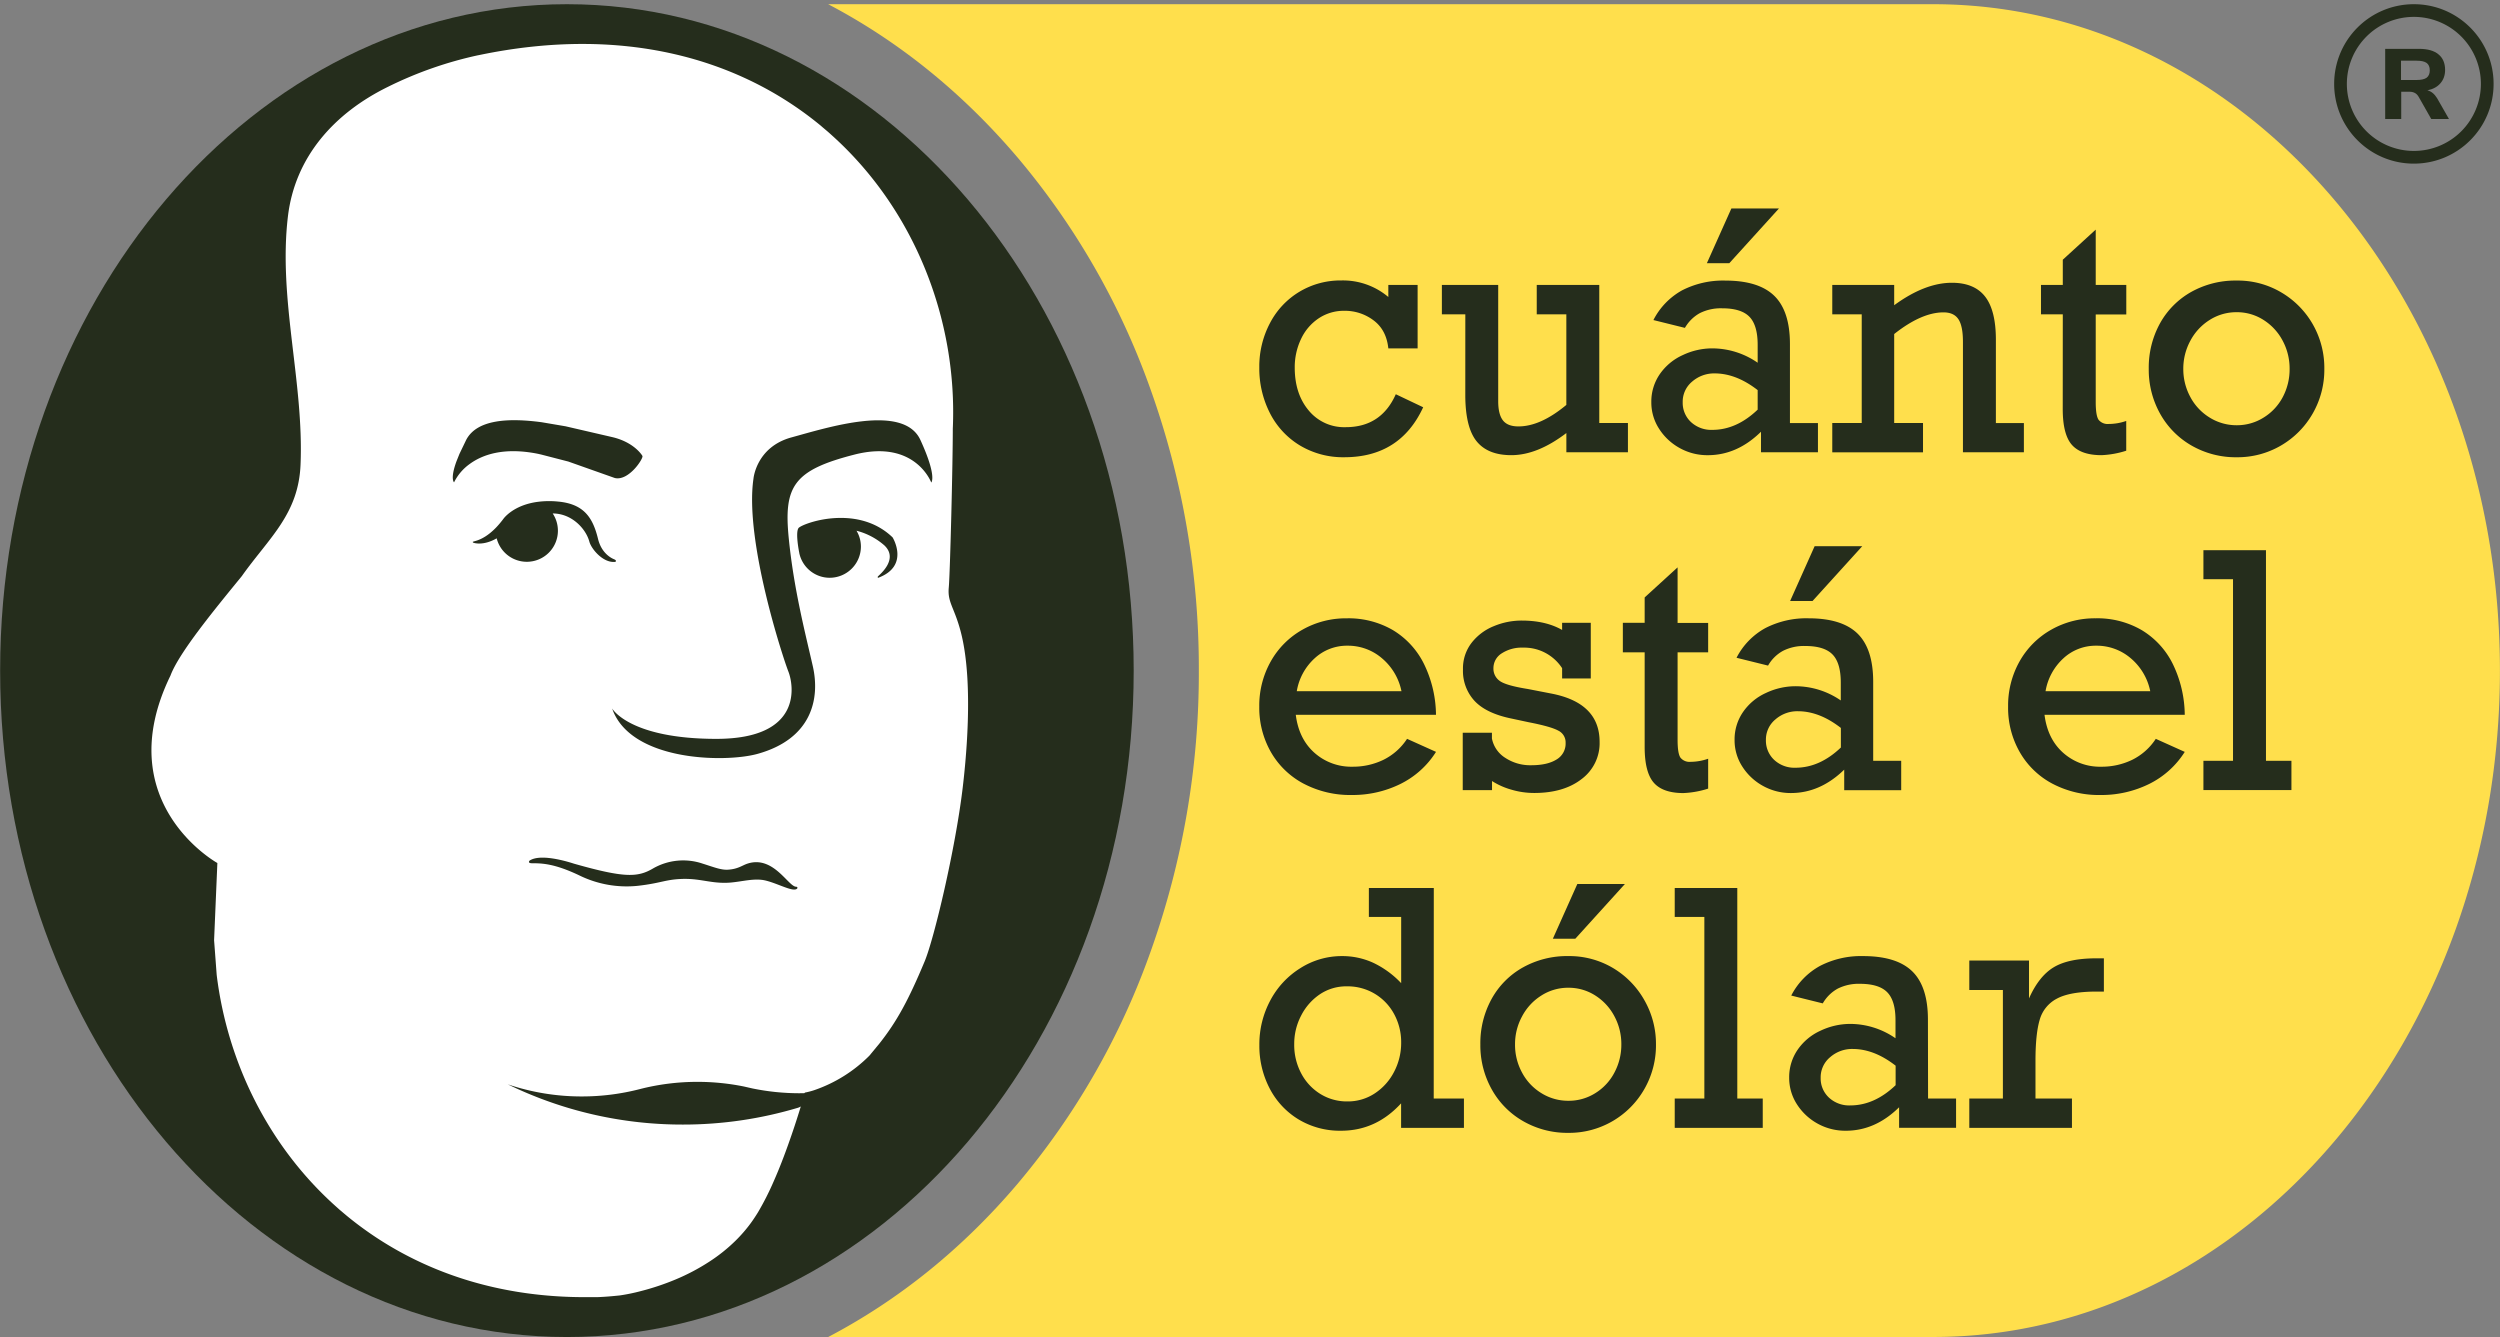 <svg xmlns="http://www.w3.org/2000/svg" width="273" height="146" fill="none" xmlns:v="https://vecta.io/nano"><rect width="100%" height="100%" fill="#808080" stroke="none"/><g clip-path="url(#A)"><path d="M61.907.459C27.725.459.015 33.039.015 73.231s27.71 72.772 61.892 72.772 61.892-32.58 61.892-72.772S96.09.459 61.907.459z" fill="#252d1c"/><path d="M87.429 120.825l.458-1.514c.345-.064.685-.152 1.019-.262a15.67 15.67 0 0 0 6.032-3.77l1.107-1.341c1.864-2.362 3.13-4.65 4.928-8.956 1.03-2.47 3.36-12.271 4.154-18.965.256-2.177 1.292-11.247-.207-17.001-.703-2.704-1.463-3.21-1.315-4.838s.441-13.566.441-17.36c.529-11.899-4.188-23.991-13.304-32.13a16.8 16.8 0 0 0-.407-.361l-.41-.347c-.139-.114-.191-.165-.284-.245-8.863-7.32-21.553-11.031-37.383-7.709h-.014a42.2 42.2 0 0 0-9.89 3.461c-5.793 2.846-10.138 7.596-10.914 14.158-1.07 9.047 1.756 18.054 1.38 27.093-.219 5.39-3.414 7.968-6.348 12.081-.02.028-.037.057-.057.083-2.885 3.537-6.86 8.347-7.799 10.871-6.74 13.851 5.076 20.45 5.121 20.467l-.358 8.432.284 3.788c1.172 9.562 5.673 18.732 13.051 25.311l.378.339.455.384.25.211c6.726 5.558 15.649 9.038 26.492 8.942h.233.489.188.045c.805-.029 1.605-.1 2.427-.185.747-.109 1.487-.259 2.216-.45 1.339-.338 2.65-.775 3.924-1.309 1.259-.527 2.468-1.165 3.613-1.907a18.1 18.1 0 0 0 2.908-2.322c.61-.601 1.171-1.25 1.676-1.941.256-.35.509-.737.757-1.138a30.87 30.87 0 0 0 1.758-3.475c.569-1.286 1.09-2.644 1.559-3.964.501-1.398.942-2.75 1.303-3.928.017-.051.028-.096.045-.145" fill="#fff"/><path d="M211.105.459h-.353H90.434c7.728 4.055 14.672 9.676 20.656 16.705 6.333 7.497 11.259 16.078 14.539 25.328 3.527 9.862 5.315 20.262 5.284 30.735a90.47 90.47 0 0 1-5.284 30.735c-3.278 9.251-8.2 17.833-14.531 25.332-5.975 7.037-12.928 12.649-20.656 16.705h120.319.353c34.174.003 61.878-32.577 61.878-72.769S245.288.459 211.105.459z" fill="#ffdf4c"/><g fill="#252d1c"><path d="M141.954 48.645a9.17 9.17 0 0 0 4.837 1.286c4.065 0 6.939-1.819 8.621-5.458l-2.99-1.423c-1.066 2.4-2.891 3.599-5.474 3.597-.766.026-1.528-.124-2.227-.439a5.01 5.01 0 0 1-1.805-1.377c-1.018-1.209-1.529-2.77-1.531-4.684-.01-1.075.222-2.138.68-3.111a5.51 5.51 0 0 1 1.918-2.263 4.94 4.94 0 0 1 2.808-.834 5.19 5.19 0 0 1 3.215 1.053c.928.7 1.461 1.717 1.599 3.051h3.199v-6.932h-3.199v1.321a7.68 7.68 0 0 0-5.121-1.807 8.73 8.73 0 0 0-4.569 1.224c-1.369.819-2.485 2.001-3.224 3.415-.792 1.498-1.196 3.172-1.175 4.866-.021 1.726.375 3.432 1.155 4.972a8.74 8.74 0 0 0 3.283 3.543zm18.056-5.546c0 2.366.409 4.058 1.227 5.077s2.082 1.528 3.795 1.528c1.897 0 3.902-.805 6.015-2.416v2.103h6.723v-3.196h-3.129V31.112h-6.829v3.216h3.232v9.889c-1.878 1.565-3.622 2.348-5.232 2.348-.787 0-1.352-.22-1.693-.66s-.513-1.13-.515-2.069V31.112h-6.151v3.216h2.56l-.003 8.771zm34.254-20.337h-5.196l-2.677 5.979h2.45l5.423-5.979zm-7.315 15.28a7.52 7.52 0 0 0-3.181.729 6.07 6.07 0 0 0-2.512 2.078c-.622.902-.947 1.975-.931 3.071-.007 1.033.29 2.046.854 2.911a6.2 6.2 0 0 0 2.242 2.095 6.18 6.18 0 0 0 3.076.78c2.132 0 4.066-.854 5.804-2.561v2.243h6.219v-3.19h-3.058v-8.623c0-2.4-.569-4.156-1.707-5.268s-2.925-1.668-5.361-1.668a9.8 9.8 0 0 0-4.711 1.067c-1.343.746-2.433 1.875-3.13 3.244l3.44.854c.384-.675.946-1.231 1.624-1.608a5.1 5.1 0 0 1 2.442-.529c1.38 0 2.372.306 2.973.919s.903 1.633.905 3.059v1.966c-1.464-1.02-3.204-1.568-4.988-1.568zm4.988 6.691c-1.542 1.474-3.194 2.21-4.954 2.208a3.25 3.25 0 0 1-2.33-.854 2.85 2.85 0 0 1-.683-.986c-.156-.373-.23-.775-.219-1.18a2.84 2.84 0 0 1 1.033-2.251 3.64 3.64 0 0 1 2.458-.894c1.565 0 3.13.608 4.695 1.824v2.132zm29.072 4.658v-3.196h-3.058v-9.093c0-2.133-.391-3.703-1.173-4.71s-1.988-1.512-3.622-1.514c-1.972 0-4.076.818-6.31 2.453v-2.22h-6.761v3.216h3.216v11.867h-3.216v3.199h9.908v-3.199h-3.147v-9.719c1.993-1.577 3.79-2.365 5.389-2.365.751 0 1.294.25 1.624.748s.495 1.32.495 2.467v12.064h6.655zm4.242-4.727c0 1.841.33 3.145.99 3.902s1.744 1.138 3.25 1.138c.916-.04 1.822-.204 2.694-.487v-3.25a5.86 5.86 0 0 1-1.912.33 1.27 1.27 0 0 1-1.098-.444c-.213-.294-.32-.94-.322-1.938v-9.576h3.338v-3.227h-3.338v-6.039l-3.596 3.287v2.752h-2.382v3.216h2.382l-.006 10.336zm27.337-9.195a9.52 9.52 0 0 0-3.442-3.52 9.33 9.33 0 0 0-4.891-1.312 9.89 9.89 0 0 0-4.971 1.241 8.86 8.86 0 0 0-3.414 3.435 10 10 0 0 0-1.226 4.972 9.85 9.85 0 0 0 1.226 4.866c.803 1.456 1.99 2.665 3.431 3.495a9.67 9.67 0 0 0 4.954 1.286c1.699.016 3.37-.428 4.837-1.286 1.44-.84 2.634-2.046 3.459-3.495.847-1.481 1.284-3.16 1.266-4.866a9.59 9.59 0 0 0-1.229-4.815zm-3.303 7.88a5.79 5.79 0 0 1-2.086 2.242 5.45 5.45 0 0 1-2.944.845 5.53 5.53 0 0 1-2.954-.834 5.85 5.85 0 0 1-2.122-2.26 6.38 6.38 0 0 1-.763-3.059 6.38 6.38 0 0 1 .763-3.059 5.96 5.96 0 0 1 2.102-2.277 5.41 5.41 0 0 1 2.94-.854c1.052-.013 2.085.284 2.97.854a5.97 5.97 0 0 1 2.086 2.277 6.41 6.41 0 0 1 .748 3.042 6.46 6.46 0 0 1-.74 3.082zM142.37 85.582c1.619.843 3.424 1.267 5.249 1.232a11.8 11.8 0 0 0 5.276-1.19c1.607-.786 2.964-2.005 3.917-3.52l-3.161-1.423a6.54 6.54 0 0 1-2.592 2.297 7.6 7.6 0 0 1-3.351.746 6.03 6.03 0 0 1-4.174-1.523c-1.138-1.013-1.816-2.395-2.035-4.146h15.311a12.91 12.91 0 0 0-1.338-5.606c-.757-1.512-1.93-2.778-3.38-3.648a9.64 9.64 0 0 0-5.03-1.281 9.62 9.62 0 0 0-4.837 1.244 9.04 9.04 0 0 0-3.451 3.452 9.81 9.81 0 0 0-1.261 4.955 9.75 9.75 0 0 0 1.278 4.969c.842 1.464 2.084 2.658 3.579 3.444zm1.201-13.706a5.18 5.18 0 0 1 3.562-1.366 5.69 5.69 0 0 1 3.77 1.366 6.36 6.36 0 0 1 2.139 3.606h-11.434c.229-1.389.92-2.66 1.963-3.606zm16.16 8.142v6.261h3.198v-.99c.644.409 1.344.723 2.077.931a8.78 8.78 0 0 0 2.53.373c2.153 0 3.882-.509 5.187-1.528.626-.47 1.13-1.083 1.471-1.788a4.87 4.87 0 0 0 .483-2.264c0-2.873-1.802-4.64-5.406-5.302l-2.415-.47c-1.599-.254-2.628-.549-3.087-.885a1.63 1.63 0 0 1-.686-1.391 1.9 1.9 0 0 1 .241-.927c.159-.283.387-.521.664-.69.693-.443 1.506-.661 2.327-.626.844-.022 1.679.173 2.426.566a4.95 4.95 0 0 1 1.842 1.677v1.121h3.13V68.01h-3.13v.78c-1.195-.683-2.667-1.024-4.416-1.024a7.88 7.88 0 0 0-3.038.609c-.955.381-1.793 1.007-2.427 1.816a4.57 4.57 0 0 0-.945 2.911 4.8 4.8 0 0 0 .299 1.858 4.81 4.81 0 0 0 .987 1.602c.856.901 2.205 1.539 4.049 1.912l1.858.398c1.61.313 2.682.618 3.215.913.247.12.455.31.597.546a1.42 1.42 0 0 1 .202.783 2.01 2.01 0 0 1-.246 1.058c-.178.323-.441.591-.761.775-.671.414-1.592.619-2.763.617a4.95 4.95 0 0 1-2.808-.8c-.377-.233-.703-.542-.955-.907a3.21 3.21 0 0 1-.513-1.214v-.626h-3.187zm17.484-8.78h2.382v10.325c0 1.842.33 3.143.99 3.902s1.743 1.138 3.249 1.138a10.16 10.16 0 0 0 2.695-.487v-3.264c-.614.219-1.261.333-1.912.339a1.27 1.27 0 0 1-1.104-.444c-.213-.296-.32-.942-.322-1.938v-9.571h3.338v-3.216h-3.338v-6.065l-3.596 3.284v2.766h-2.382v3.23zm18.267-5.611h2.45l5.423-5.979h-5.199l-2.674 5.979zm5.906 18.418v2.242h6.223v-3.21h-3.059v-8.62c0-2.398-.569-4.154-1.707-5.268s-2.925-1.671-5.36-1.671a9.79 9.79 0 0 0-4.709 1.07 7.71 7.71 0 0 0-3.147 3.241l3.443.854a4.21 4.21 0 0 1 1.624-1.608c.757-.379 1.596-.561 2.442-.532 1.379 0 2.369.307 2.97.922s.903 1.635.905 3.059v1.964a8.74 8.74 0 0 0-4.977-1.551c-1.1.007-2.186.256-3.181.728a6.07 6.07 0 0 0-2.509 2.078 5.27 5.27 0 0 0-.93 3.068c-.007 1.033.29 2.045.853 2.911a6.23 6.23 0 0 0 2.242 2.095 6.22 6.22 0 0 0 3.084.783c2.123-.008 4.054-.859 5.793-2.556zm-8.55-3.233c-.008-.429.081-.854.26-1.244s.445-.734.776-1.007a3.63 3.63 0 0 1 2.458-.894c1.565 0 3.129.608 4.692 1.824v2.137c-1.542 1.47-3.193 2.207-4.953 2.208a3.24 3.24 0 0 1-1.249-.195c-.399-.146-.766-.37-1.079-.659a2.87 2.87 0 0 1-.687-.994c-.156-.376-.23-.782-.218-1.189v.011zm44.403-8.364a8.91 8.91 0 0 0-3.38-3.648 9.63 9.63 0 0 0-5.03-1.281 9.62 9.62 0 0 0-4.837 1.244 9.08 9.08 0 0 0-3.452 3.452c-.849 1.511-1.283 3.221-1.257 4.955a9.72 9.72 0 0 0 1.277 4.969 8.9 8.9 0 0 0 3.571 3.444 10.89 10.89 0 0 0 5.247 1.232 11.8 11.8 0 0 0 5.275-1.19 9.64 9.64 0 0 0 3.92-3.52l-3.163-1.423a6.52 6.52 0 0 1-2.59 2.297 7.62 7.62 0 0 1-3.354.746 6.04 6.04 0 0 1-4.171-1.52c-1.138-1.013-1.816-2.395-2.035-4.147h15.313c-.017-1.946-.473-3.864-1.334-5.609zm-13.868 3.034c.231-1.388.923-2.659 1.964-3.606.97-.891 2.244-1.38 3.562-1.366a5.71 5.71 0 0 1 3.773 1.366 6.36 6.36 0 0 1 2.136 3.606h-11.435zm24.071-15.402h-6.831v3.165h3.232v19.833h-3.232v3.199h9.611v-3.199h-2.78V60.08zM156.57 96.966h-7.09v3.164h3.528v7.231a10.19 10.19 0 0 0-3.087-2.242c-1.057-.476-2.204-.719-3.363-.714a8.44 8.44 0 0 0-4.552 1.312c-1.392.865-2.529 2.086-3.292 3.537-.798 1.498-1.208 3.172-1.192 4.869a10.04 10.04 0 0 0 1.121 4.727c.718 1.395 1.807 2.565 3.146 3.381 1.408.845 3.025 1.276 4.667 1.244 2.538 0 4.719-.997 6.544-2.991v2.678h6.862v-3.199h-3.3l.008-22.997zm-4.327 20.06a6.19 6.19 0 0 1-2.103 2.362 5.32 5.32 0 0 1-3.007.888 5.5 5.5 0 0 1-2.954-.817 5.81 5.81 0 0 1-2.085-2.242 6.62 6.62 0 0 1-.765-3.199 6.63 6.63 0 0 1 .748-3.102 6.18 6.18 0 0 1 2.04-2.331c.87-.585 1.899-.891 2.948-.876 1.075-.019 2.134.262 3.058.811a5.76 5.76 0 0 1 2.12 2.225c.514.955.777 2.026.765 3.111a6.79 6.79 0 0 1-.765 3.17zm23.911-11.31c-1.476-.878-3.165-1.332-4.882-1.312-1.74-.03-3.456.399-4.977 1.244-1.437.805-2.619 1.997-3.414 3.441a10.01 10.01 0 0 0-1.226 4.971c-.018 1.701.404 3.378 1.226 4.867a9.06 9.06 0 0 0 3.431 3.495 9.68 9.68 0 0 0 4.954 1.286c1.699.016 3.37-.429 4.837-1.286 1.442-.839 2.635-2.045 3.46-3.495a9.6 9.6 0 0 0 1.269-4.867c.012-1.687-.419-3.348-1.252-4.815a9.5 9.5 0 0 0-3.426-3.529zm.139 11.412a5.77 5.77 0 0 1-2.085 2.243c-.879.553-1.898.843-2.936.834-1.044.007-2.068-.282-2.954-.834a5.82 5.82 0 0 1-2.119-2.26 6.34 6.34 0 0 1-.757-3.059 6.34 6.34 0 0 1 .765-3.059 5.95 5.95 0 0 1 2.103-2.277c.876-.562 1.895-.858 2.936-.854a5.38 5.38 0 0 1 2.97.854 5.97 5.97 0 0 1 2.086 2.277c.498.936.755 1.981.748 3.042a6.45 6.45 0 0 1-.757 3.093zm1.15-20.598h-5.198l-2.675 5.982h2.45l5.423-5.982zm12.269.436h-6.832v3.164h3.235v19.833h-3.235v3.199h9.612v-3.199h-2.78V96.966zm20.818 14.374c0-2.398-.569-4.153-1.707-5.265s-2.926-1.668-5.363-1.67a9.75 9.75 0 0 0-4.709 1.07c-1.35.74-2.446 1.87-3.147 3.241l3.443.854c.385-.674.946-1.23 1.625-1.608.757-.376 1.596-.558 2.441-.529 1.379 0 2.37.307 2.973.922s.904 1.634.902 3.059v1.964c-1.463-1.02-3.204-1.567-4.988-1.566a7.55 7.55 0 0 0-3.181.732 6.07 6.07 0 0 0-2.509 2.077c-.622.901-.947 1.974-.931 3.068-.005 1.033.292 2.045.854 2.912.562.873 1.332 1.593 2.242 2.094.948.526 2.017.795 3.101.78 2.134 0 4.069-.854 5.805-2.561v2.242h6.222v-3.193h-3.058l-.015-8.623zm-3.528 7.163c-1.54 1.471-3.191 2.207-4.953 2.209a3.24 3.24 0 0 1-2.328-.854 2.86 2.86 0 0 1-.685-.984 2.84 2.84 0 0 1-.219-1.179c-.009-.429.08-.854.26-1.244a2.84 2.84 0 0 1 .775-1.007c.68-.594 1.556-.914 2.458-.897 1.565 0 3.129.608 4.692 1.825v2.131zm17.285-12.889c-1.083.643-1.99 1.781-2.72 3.415v-4.138h-6.519v3.216h3.668v11.856h-3.668v3.199h11.21v-3.199h-3.983v-4.138c0-1.947.154-3.436.461-4.468.139-.494.378-.954.703-1.352a3.74 3.74 0 0 1 1.183-.959c.949-.51 2.397-.766 4.345-.766h.777v-3.631h-.817c-2.01 0-3.557.322-4.64.965zM100.508 48.045c-1.849-4.033-10.185-1.34-14.066-.285s-4.165 4.528-4.165 4.528c-.987 6.739 3.243 19.6 3.813 21.042s1.642 7.354-7.864 7.354-11.381-3.318-11.381-3.318c1.992 5.772 12.3 5.942 15.856 4.963 5.952-1.645 6.863-6.025 6.06-9.568S86.67 64.3 86.124 58.697s.546-7.357 7.181-9.056 8.388 3.051 8.388 3.051.666-.615-1.184-4.647zm-39.585 9.912a3.38 3.38 0 0 0-.569-1.887c2.111 0 3.63 1.691 4.003 3.074.222.82 1.525 2.374 2.845 2.211 0 0 .199-.145-.148-.285-.427-.174-1.4-.754-1.755-2.245-.569-2.322-1.553-3.799-4.37-4.055a9.64 9.64 0 0 0-2.162.026c-2.754.347-3.804 1.873-3.804 1.873a10 10 0 0 1-.808.956C52.448 59.381 51.31 59 51.702 59.27c0 0 1.027.384 2.535-.484.186.733.611 1.384 1.209 1.848a3.4 3.4 0 0 0 2.089.714c.898-.002 1.759-.359 2.395-.995a3.39 3.39 0 0 0 .994-2.395zm30.987-1.4a11.22 11.22 0 0 0-3.483.529c-.674.219-1.121.453-1.221.569-.316.407-.063 1.992.051 2.601l.034.176c0 .046.017.077.017.077a3.4 3.4 0 0 0 1.206 1.863c.599.468 1.338.723 2.098.721.9-.004 1.762-.363 2.399-.999s.996-1.498 1.001-2.399a3.38 3.38 0 0 0-.481-1.739 7.39 7.39 0 0 1 3.056 1.614c1.548 1.497-.501 3.148-.703 3.364-.012.01-.023.022-.029.037s-.01.03-.01.046.004.032.01.046.017.027.029.037c3.508-1.292 1.59-4.414 1.59-4.414-1.664-1.608-3.733-2.114-5.565-2.129zM57.827 93.983s-.265.285.285.285c1.05 0 2.421.026 5.144 1.323a11.73 11.73 0 0 0 6.413 1.138c2.478-.285 2.931-.663 4.66-.743 2.026-.097 3.167.464 5.002.415 1.297-.031 2.612-.458 3.83-.324 1.138.122 2.831 1.064 3.559 1.064.427 0 .444-.31.208-.31-.854-.02-2.478-3.446-5.306-2.522-.569.185-1.05.609-2.171.663-.745.034-1.516-.285-2.729-.666-.884-.299-1.821-.407-2.75-.318s-1.828.374-2.639.836c-1.679.99-3.087 1.07-8.621-.501.017.017-3.539-1.246-4.885-.341zm.919-44.427l.364.083 2.888.746h.017l5.121 1.813c1.531.37 3.184-2.191 3.013-2.416-.051-.102-.925-1.483-3.252-2.041l-5.139-1.19-2.595-.441c-3.605-.484-7.073-.324-8.251 1.921l-.737 1.531-.327.817c-.711 1.941-.264 2.294-.264 2.294.392-.792.972-1.476 1.69-1.992 1.363-1.002 3.69-1.884 7.472-1.124zm23.397 69.297l-.899-.205a25.51 25.51 0 0 0-5.082-.509 25.25 25.25 0 0 0-6.316.797 25.27 25.27 0 0 1-6.314.796 25.13 25.13 0 0 1-8.083-1.323 43.49 43.49 0 0 0 19.114 4.394 43.74 43.74 0 0 0 12.613-1.847 49.79 49.79 0 0 0 3.767-1.858 25.03 25.03 0 0 1-3.699.284 25.49 25.49 0 0 1-5.102-.529z"/><path fill-rule="evenodd" d="M263.595 16.482a7.32 7.32 0 0 0 7.319-7.319 7.32 7.32 0 0 0-7.319-7.319 7.32 7.32 0 0 0-7.318 7.319 7.32 7.32 0 0 0 7.318 7.319zm0 1.386c4.808 0 8.705-3.897 8.705-8.705S268.403.459 263.595.459s-8.704 3.897-8.704 8.705 3.897 8.705 8.704 8.705z"/><path d="M267.426 12.994h-1.935l-1.388-2.445c-.114-.188-.25-.322-.41-.402-.159-.087-.36-.13-.603-.13h-.876v2.977h-1.752v-7.66h3.687c.94 0 1.65.199 2.127.598.486.391.729.96.729 1.706 0 .579-.171 1.065-.512 1.456-.334.391-.808.648-1.423.771.418.101.77.388 1.059.858l1.297 2.271zm-3.539-4.259c.508 0 .876-.083 1.104-.25.227-.174.341-.442.341-.804 0-.369-.114-.637-.341-.804s-.596-.25-1.104-.25h-1.696v2.108h1.696z"/></g></g><defs><clipPath id="A"><path fill="#fff" transform="translate(.015 .459)" d="M0 0h272.985v145.544H0z"/></clipPath></defs></svg>